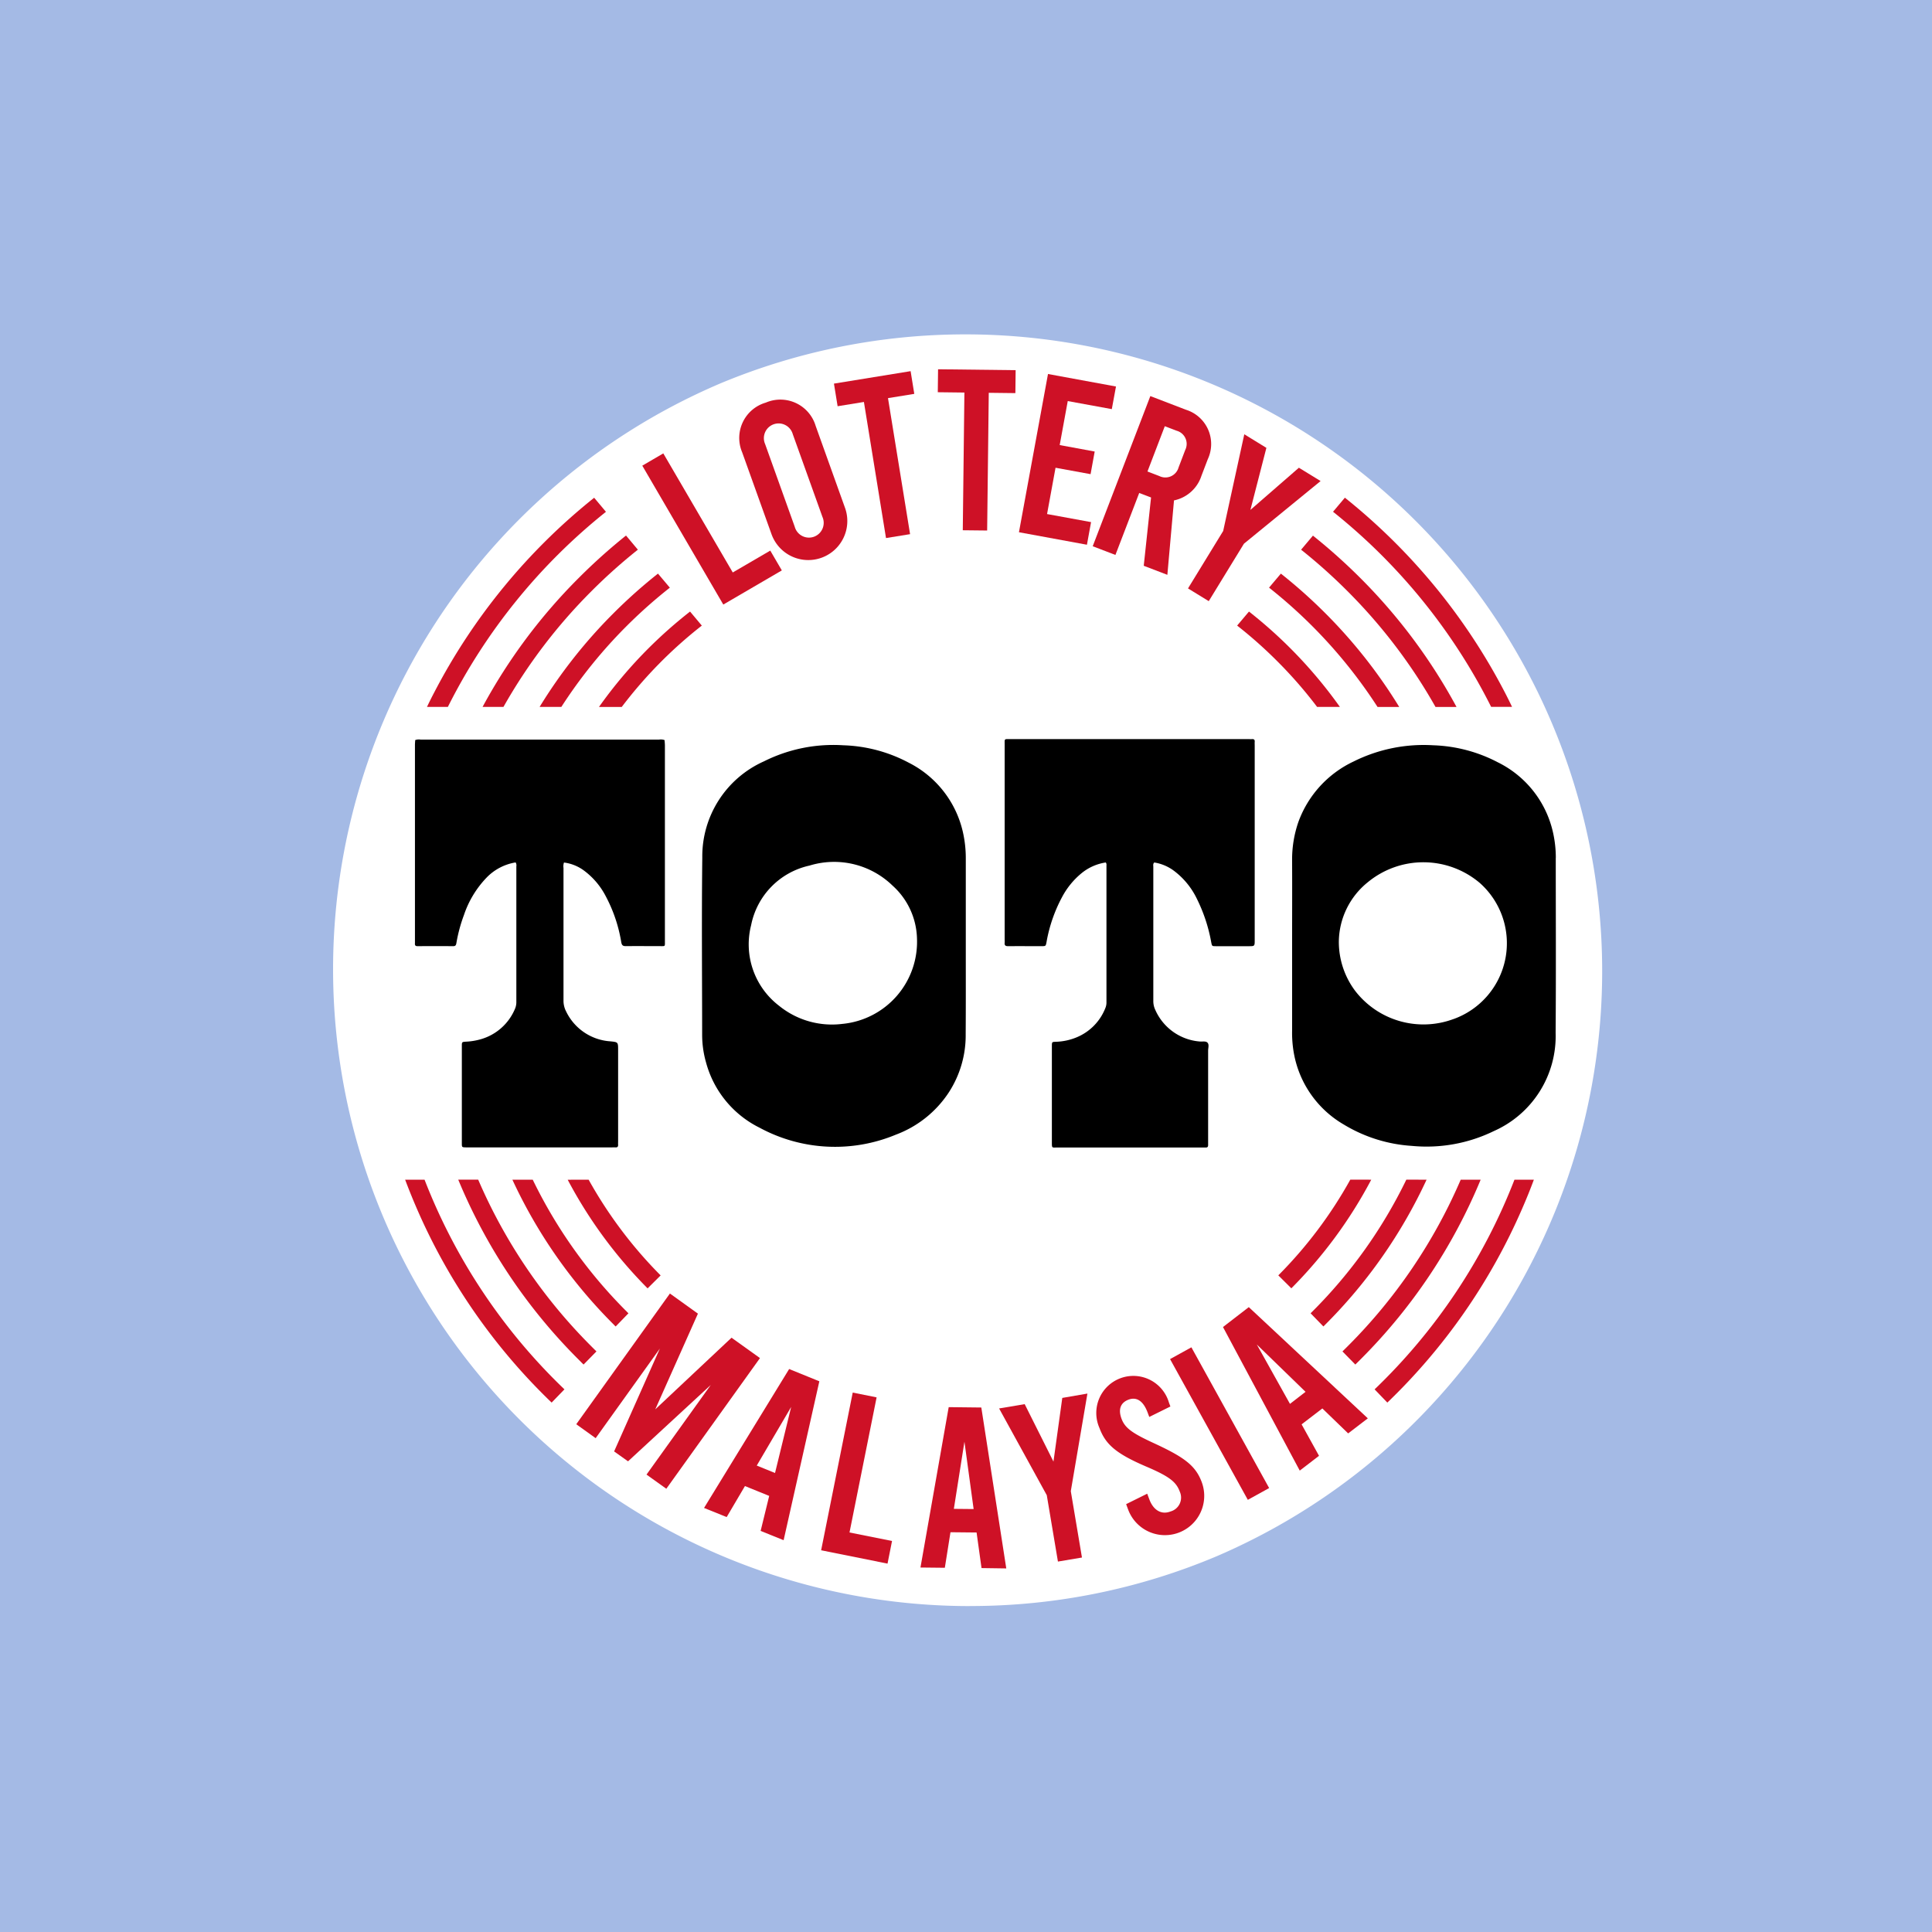 <svg id="Group_22813" data-name="Group 22813" xmlns="http://www.w3.org/2000/svg" width="111" height="111" viewBox="0 0 111 111">
  <rect id="Rectangle_25436" data-name="Rectangle 25436" width="111" height="111" fill="#a4bae5"/>
  <g id="Group_18196" data-name="Group 18196" transform="translate(19.124 19.123)">
    <path id="Path_39861" data-name="Path 39861" d="M264.209,75.934A36.586,36.586,0,0,1,249.972,5.655a36.585,36.585,0,0,1,28.475,67.4,36.346,36.346,0,0,1-14.237,2.876" transform="translate(-227.632 -2.782)" fill="#fff"/>
    <path id="Path_39862" data-name="Path 39862" d="M260.236,18.478h-1.2a33.649,33.649,0,0,0-9.083-11.21l.68-.808a34.921,34.921,0,0,1,9.191,11.187c.144.275.281.554.414.832" transform="translate(-192.489 3.011)" fill="#ce1126"/>
    <path id="Path_39863" data-name="Path 39863" d="M260.029,21.678q-.309.834-.669,1.655a34.455,34.455,0,0,1-7.75,11.151l-.731-.76a33.432,33.432,0,0,0,8.035-12.046Z" transform="translate(-191.027 26.976)" fill="#ce1126"/>
    <path id="Path_39864" data-name="Path 39864" d="M238.4,33.724l-.736.76a34.46,34.46,0,0,1-7.747-11.151c-.237-.546-.461-1.1-.669-1.655h1.115A33.406,33.406,0,0,0,238.4,33.724" transform="translate(-225.095 26.976)" fill="#ce1126"/>
    <path id="Path_39865" data-name="Path 39865" d="M240.017,7.267a33.619,33.619,0,0,0-9.083,11.21h-1.2c.134-.278.27-.556.415-.829a34.9,34.9,0,0,1,9.191-11.189Z" transform="translate(-224.327 3.015)" fill="#ce1126"/>
    <path id="Path_39866" data-name="Path 39866" d="M243.616,27.927l-5.381,7.508-1.138-.814,3.692-5.149-4.753,4.387-.8-.569,2.629-5.911-3.689,5.149-1.115-.8,5.381-7.51,1.609,1.156-2.451,5.5,4.382-4.117Z" transform="translate(-219.077 30.976)" fill="#ce1126"/>
    <path id="Path_39867" data-name="Path 39867" d="M239.655,33.194l-1.393-.566-1.05,1.782-1.3-.525,4.889-7.981,1.735.705-2.052,9.129-1.321-.533Zm.335-1.316.927-3.795-1.977,3.368Z" transform="translate(-214.586 33.628)" fill="#ce1126"/>
    <path id="Path_39868" data-name="Path 39868" d="M240.343,26.43l1.372.275-1.557,7.762,2.443.489-.258,1.3-3.815-.767Z" transform="translate(-210.475 34.456)" fill="#ce1126"/>
    <path id="Path_39869" data-name="Path 39869" d="M243.968,33.956l-1.5-.015-.324,2.042-1.4-.015,1.622-9.214,1.874.021,1.434,9.245L244.252,36Zm-.17-1.347-.528-3.87-.608,3.859Z" transform="translate(-206.984 34.968)" fill="#ce1126"/>
    <path id="Path_39870" data-name="Path 39870" d="M247.574,26.451l-.955,5.607.641,3.813-1.38.232-.641-3.813L242.5,27.306l1.47-.247,1.653,3.3.507-3.658Z" transform="translate(-204.222 34.491)" fill="#ce1126"/>
    <path id="Path_39871" data-name="Path 39871" d="M246.5,33.751l-.113-.309,1.21-.6.121.322c.232.631.7.9,1.215.7a.826.826,0,0,0,.536-1.138c-.2-.546-.569-.86-1.89-1.426-1.753-.747-2.371-1.277-2.724-2.23a2.13,2.13,0,1,1,3.991-1.462l.083.224-1.213.6-.093-.247c-.247-.669-.633-.919-1.092-.749s-.613.548-.412,1.094.621.839,1.893,1.424c1.727.8,2.368,1.277,2.721,2.232a2.256,2.256,0,1,1-4.233,1.563" transform="translate(-200.81 33.853)" fill="#ce1126"/>
    <rect id="Rectangle_23237" data-name="Rectangle 23237" width="1.4" height="9.238" transform="translate(48.1 58.962) rotate(-28.921)" fill="#ce1126"/>
    <path id="Path_39872" data-name="Path 39872" d="M253.2,30.343l-1.192.914,1,1.807-1.107.85-4.41-8.249,1.483-1.143,6.838,6.39-1.13.865Zm-.966-.955-2.8-2.719,1.905,3.411Z" transform="translate(-196.35 31.454)" fill="#ce1126"/>
    <path id="Path_39873" data-name="Path 39873" d="M238.095,31.271c.09.09.183.183.275.273l-.739.754c-.1-.093-.188-.188-.283-.281a31.708,31.708,0,0,1-6.918-10.34h1.146a30.672,30.672,0,0,0,6.519,9.593" transform="translate(-223.226 26.976)" fill="#ce1126"/>
    <path id="Path_39874" data-name="Path 39874" d="M239.9,8.113a31.2,31.2,0,0,0-2.654,2.371,30.82,30.82,0,0,0-5.069,6.663h-1.2a31.837,31.837,0,0,1,5.525-7.41A32.915,32.915,0,0,1,239.219,7.3Z" transform="translate(-222.376 4.345)" fill="#ce1126"/>
    <path id="Path_39875" data-name="Path 39875" d="M258.168,17.148H256.96a30.791,30.791,0,0,0-5.067-6.663,31.242,31.242,0,0,0-2.654-2.371l.68-.808a32.846,32.846,0,0,1,2.721,2.433,31.9,31.9,0,0,1,5.528,7.41" transform="translate(-193.61 4.345)" fill="#ce1126"/>
    <path id="Path_39876" data-name="Path 39876" d="M258.1,21.678a31.736,31.736,0,0,1-6.918,10.34c-.093.093-.188.188-.283.281l-.739-.754.275-.273a30.629,30.629,0,0,0,6.519-9.593Z" transform="translate(-192.155 26.976)" fill="#ce1126"/>
    <path id="Path_39877" data-name="Path 39877" d="M238.206,29.255l.1.1-.734.757a1.552,1.552,0,0,1-.113-.113,28.841,28.841,0,0,1-5.821-8.321h1.169a27.876,27.876,0,0,0,5.4,7.577" transform="translate(-221.324 26.976)" fill="#ce1126"/>
    <path id="Path_39878" data-name="Path 39878" d="M239.728,8.96a28.281,28.281,0,0,0-2.479,2.2,27.991,27.991,0,0,0-3.754,4.65h-1.249A28.946,28.946,0,0,1,236.5,10.42a29.483,29.483,0,0,1,2.546-2.268Z" transform="translate(-220.367 5.681)" fill="#ce1126"/>
    <path id="Path_39879" data-name="Path 39879" d="M256,15.812h-1.246a28.346,28.346,0,0,0-6.233-6.854l.68-.806a29.43,29.43,0,0,1,2.544,2.266A29.1,29.1,0,0,1,256,15.812" transform="translate(-194.734 5.681)" fill="#ce1126"/>
    <path id="Path_39880" data-name="Path 39880" d="M256.117,21.678A28.951,28.951,0,0,1,250.3,30c-.036.039-.075.075-.111.111l-.736-.757.1-.1a27.863,27.863,0,0,0,5.4-7.577Z" transform="translate(-193.279 26.976)" fill="#ce1126"/>
    <path id="Path_39881" data-name="Path 39881" d="M234.075,21.678a25.1,25.1,0,0,0,4.137,5.5l-.749.744a26.2,26.2,0,0,1-4.591-6.241Z" transform="translate(-219.38 26.976)" fill="#ce1126"/>
    <path id="Path_39882" data-name="Path 39882" d="M239.476,9.807a25.422,25.422,0,0,0-4.6,4.673h-1.308a26.039,26.039,0,0,1,2.855-3.38A26.545,26.545,0,0,1,238.8,9Z" transform="translate(-218.278 7.013)" fill="#ce1126"/>
    <path id="Path_39883" data-name="Path 39883" d="M253.716,14.479h-1.311a25.1,25.1,0,0,0-2.294-2.631,25.386,25.386,0,0,0-2.3-2.042l.68-.806a26.466,26.466,0,0,1,5.224,5.479" transform="translate(-195.857 7.013)" fill="#ce1126"/>
    <path id="Path_39884" data-name="Path 39884" d="M254.07,21.678a26.126,26.126,0,0,1-4.591,6.241l-.749-.744a24.931,24.931,0,0,0,4.137-5.5Z" transform="translate(-194.411 26.976)" fill="#ce1126"/>
    <path id="Path_39885" data-name="Path 39885" d="M234.537,6.177l1.207-.705,3.991,6.841,2.155-1.256.664,1.138-3.363,1.962Z" transform="translate(-216.759 1.454)" fill="#ce1126"/>
    <path id="Path_39886" data-name="Path 39886" d="M238.563,12.033l-1.7-4.742a2.113,2.113,0,0,1,1.357-2.855,2.116,2.116,0,0,1,2.866,1.339l1.7,4.745a2.243,2.243,0,0,1-4.222,1.514m2.907-1.043-1.7-4.742a.846.846,0,1,0-1.589.569l1.7,4.745a.847.847,0,1,0,1.588-.572" transform="translate(-213.347 -0.427)" fill="#ce1126"/>
    <path id="Path_39887" data-name="Path 39887" d="M238.814,4.351l4.405-.716.211,1.305-1.511.245L243.188,13l-1.383.224-1.269-7.819-1.511.245Z" transform="translate(-210.025 -1.434)" fill="#ce1126"/>
    <path id="Path_39888" data-name="Path 39888" d="M241.147,3.594l4.457.052-.015,1.318-1.529-.018-.093,7.912-1.4-.015.093-7.912-1.529-.018Z" transform="translate(-206.376 -1.501)" fill="#ce1126"/>
    <path id="Path_39889" data-name="Path 39889" d="M244.611,3.7l3.906.718-.24,1.3-2.531-.463-.463,2.528,2.011.371-.237,1.3-2.013-.368-.487,2.66,2.528.463-.237,1.3-3.906-.718Z" transform="translate(-203.524 -1.335)" fill="#ce1126"/>
    <path id="Path_39890" data-name="Path 39890" d="M247.521,13.942l.42-3.924-.68-.26-1.367,3.561-1.305-.5L247.9,4.192l2.044.785A2.062,2.062,0,0,1,251.2,7.82l-.363.95a2.106,2.106,0,0,1-1.578,1.416l-.381,4.276Zm.214-5.417.677.26a.787.787,0,0,0,1.11-.492l.381-1a.785.785,0,0,0-.492-1.11l-.68-.26Z" transform="translate(-200.933 -0.559)" fill="#ce1126"/>
    <path id="Path_39891" data-name="Path 39891" d="M254.333,7.733l-4.405,3.6-2.021,3.3-1.192-.731,2.021-3.3,1.213-5.556,1.269.78L250.3,9.391l2.786-2.423Z" transform="translate(-197.584 0.782)" fill="#ce1126"/>
    <path id="Path_39892" data-name="Path 39892" d="M264.189,18.464a6.594,6.594,0,0,0-.152-1.421,5.932,5.932,0,0,0-3.174-4.07,8.582,8.582,0,0,0-3.715-.981,9.023,9.023,0,0,0-4.585.935,6.171,6.171,0,0,0-3.159,3.455,6.587,6.587,0,0,0-.366,2.245c.008,1.635,0,3.267,0,4.9v4.866a6.547,6.547,0,0,0,.108,1.328,5.942,5.942,0,0,0,2.858,4.058,8.577,8.577,0,0,0,3.9,1.228,8.819,8.819,0,0,0,4.724-.85,5.966,5.966,0,0,0,3.55-5.641c.026-3.35.008-6.7.008-10.051m-5.883,9.258A4.954,4.954,0,0,1,252.66,26.1a4.693,4.693,0,0,1-.937-2.86,4.444,4.444,0,0,1,1.671-3.386,5.016,5.016,0,0,1,6.431.051,4.63,4.63,0,0,1-1.519,7.819" transform="translate(-193.926 11.704)"/>
    <path id="Path_39893" data-name="Path 39893" d="M251.026,23.49q0-2.483,0-4.964a6.759,6.759,0,0,0-.173-1.576,5.935,5.935,0,0,0-3.123-3.967,8.545,8.545,0,0,0-3.744-.991,8.894,8.894,0,0,0-4.554.922,5.978,5.978,0,0,0-3.545,5.522c-.041,3.4-.01,6.81-.008,10.211a5.784,5.784,0,0,0,.224,1.57,5.89,5.89,0,0,0,3.074,3.746,9.1,9.1,0,0,0,7.832.4,6.253,6.253,0,0,0,3.033-2.415,6.016,6.016,0,0,0,.978-3.37C251.031,26.88,251.026,25.186,251.026,23.49ZM243.928,28a4.82,4.82,0,0,1-3.628-1.04,4.444,4.444,0,0,1-1.607-4.634,4.369,4.369,0,0,1,3.352-3.422,4.818,4.818,0,0,1,4.776,1.153,4.224,4.224,0,0,1,1.4,3.007A4.741,4.741,0,0,1,243.928,28" transform="translate(-214.662 11.704)"/>
    <path id="Path_39894" data-name="Path 39894" d="M251.213,18.937c-.08.082-.052.172-.052.252q0,3.85,0,7.7a1.163,1.163,0,0,0,.116.52,3.056,3.056,0,0,0,2.544,1.81c.157.018.355-.041.456.072s.033.3.033.461q0,2.591,0,5.183c0,.075,0,.149,0,.224.005.1-.034.16-.147.152-.062,0-.126,0-.19,0h-8.365c-.263,0-.275.041-.275-.275q0-2.765,0-5.533c0-.283.008-.255.263-.268a3.382,3.382,0,0,0,1.171-.26,3,3,0,0,0,1.63-1.655.836.836,0,0,0,.072-.337V19.094a.219.219,0,0,0-.039-.16,2.854,2.854,0,0,0-1.4.623,4.489,4.489,0,0,0-1.115,1.372,8.6,8.6,0,0,0-.888,2.569c-.046.239-.044.242-.268.245-.646,0-1.292-.005-1.939,0-.152,0-.216-.044-.2-.2a1.106,1.106,0,0,0,0-.16V12.195c0-.391-.041-.348.332-.348h13.707c.054,0,.105.005.16,0,.116-.01.18.026.167.154-.005.075,0,.149,0,.224V23.389c0,.355,0,.355-.348.355h-1.877c-.232,0-.229-.005-.273-.227a9.28,9.28,0,0,0-.824-2.495,4.393,4.393,0,0,0-1.29-1.589,2.549,2.549,0,0,0-1.171-.5" transform="translate(-204.023 11.495)"/>
    <path id="Path_39895" data-name="Path 39895" d="M243.805,11.891c.005.106.018.211.018.317V23.495c.005.25,0,.234-.216.234-.677,0-1.357-.008-2.034,0-.18,0-.227-.064-.258-.229a8.532,8.532,0,0,0-.888-2.634,4.274,4.274,0,0,0-1.241-1.47,2.448,2.448,0,0,0-1.161-.471.644.644,0,0,0-.028.312q0,3.8,0,7.6a1.335,1.335,0,0,0,.149.641,3.04,3.04,0,0,0,2.536,1.72c.451.046.453.039.453.507v5.216c0,.072-.005.147,0,.221.005.106-.039.157-.149.149-.064-.005-.126,0-.191,0h-8.4c-.237-.005-.239-.005-.239-.247q0-2.784,0-5.566c0-.239,0-.245.234-.26a3.712,3.712,0,0,0,.9-.154,3.026,3.026,0,0,0,1.905-1.7.968.968,0,0,0,.093-.427q0-3.9,0-7.791a.329.329,0,0,0-.041-.227,2.978,2.978,0,0,0-1.679.883,5.72,5.72,0,0,0-1.287,2.129,8.888,8.888,0,0,0-.438,1.622c-.021.129-.059.18-.193.178-.68-.005-1.357-.005-2.036,0-.136,0-.162-.059-.152-.172,0-.041,0-.085,0-.126V12.174c0-.093.01-.188.015-.283a.613.613,0,0,1,.311-.028q6.851,0,13.7,0a.613.613,0,0,1,.311.028" transform="translate(-224.746 11.507)"/>
  </g>
</svg>
